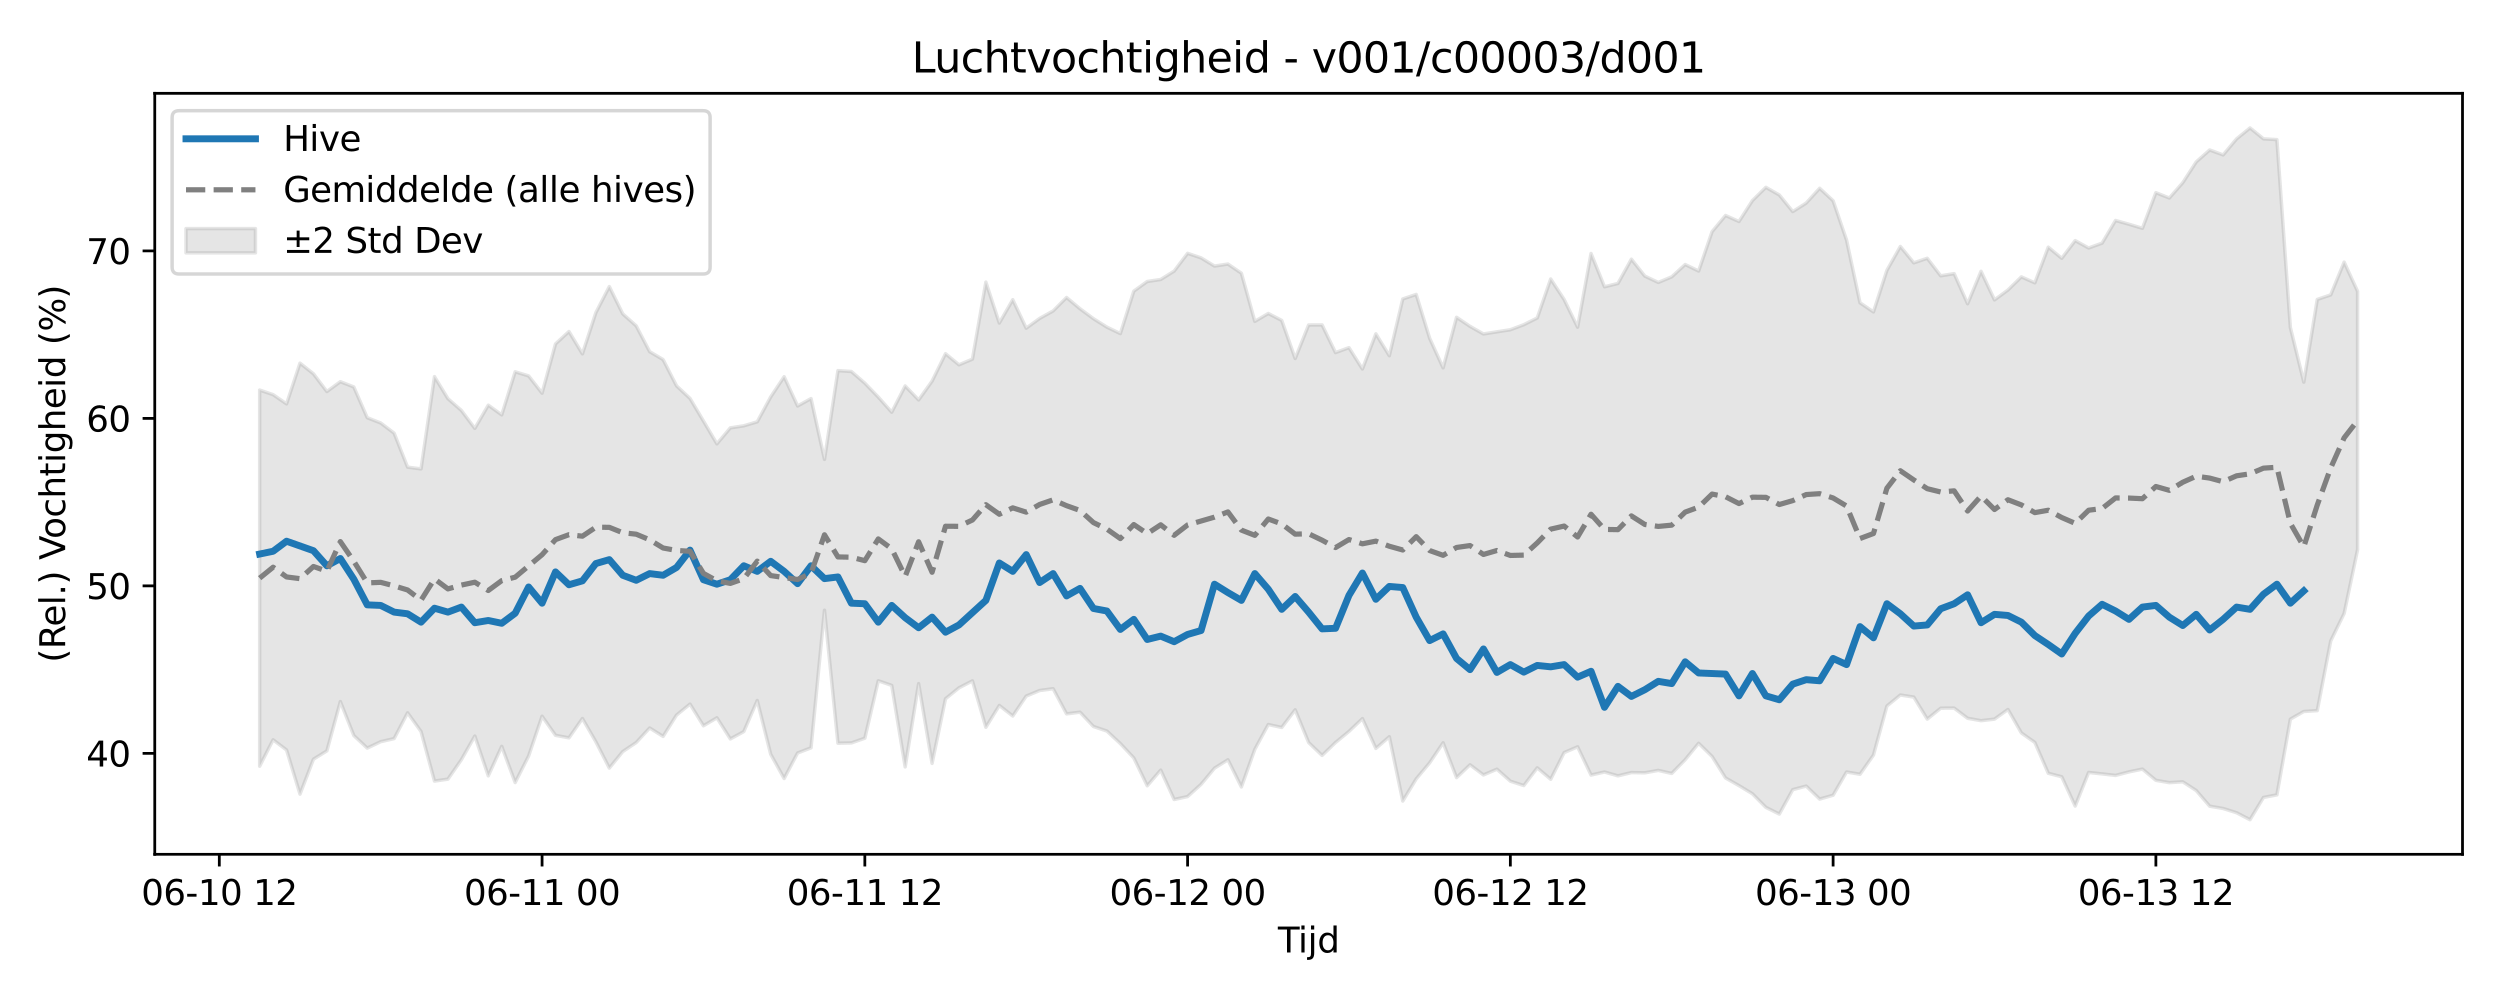 <?xml version="1.0" encoding="utf-8" standalone="no"?>
<!DOCTYPE svg PUBLIC "-//W3C//DTD SVG 1.1//EN"
  "http://www.w3.org/Graphics/SVG/1.1/DTD/svg11.dtd">
<svg xmlns:xlink="http://www.w3.org/1999/xlink" width="720pt" height="288pt" viewBox="0 0 720 288" xmlns="http://www.w3.org/2000/svg" version="1.1">
 <defs>
  <style type="text/css">*{stroke-linejoin: round; stroke-linecap: butt}</style>
 </defs>
 <g id="figure_1">
  <g id="patch_1">
   <path d="M 0 288 
L 720 288 
L 720 0 
L 0 0 
z
" style="fill: #ffffff"/>
  </g>
  <g id="axes_1">
   <g id="patch_2">
    <path d="M 44.57 246.04 
L 709.2 246.04 
L 709.2 26.88 
L 44.57 26.88 
z
" style="fill: #ffffff"/>
   </g>
   <g id="FillBetweenPolyCollection_1">
    <defs>
     <path id="m1f7eef6489" d="M 74.78 -175.665 
L 74.78 -67.327 
L 78.654 -74.939 
L 82.527 -72.003 
L 86.4 -59.281 
L 90.273 -69.346 
L 94.146 -71.755 
L 98.019 -85.955 
L 101.892 -76.169 
L 105.766 -72.546 
L 109.639 -74.391 
L 113.512 -75.284 
L 117.385 -82.712 
L 121.258 -77.322 
L 125.131 -63.046 
L 129.004 -63.604 
L 132.877 -69.205 
L 136.751 -76.022 
L 140.624 -64.557 
L 144.497 -73.054 
L 148.37 -62.619 
L 152.243 -70.276 
L 156.116 -81.729 
L 159.989 -76.221 
L 163.863 -75.5 
L 167.736 -81.067 
L 171.609 -74.369 
L 175.482 -66.793 
L 179.355 -71.546 
L 183.228 -74.145 
L 187.101 -78.342 
L 190.975 -75.908 
L 194.848 -82.065 
L 198.721 -85.216 
L 202.594 -78.974 
L 206.467 -81.274 
L 210.34 -75.184 
L 214.213 -77.302 
L 218.086 -86.255 
L 221.96 -70.778 
L 225.833 -63.784 
L 229.706 -71.133 
L 233.579 -72.629 
L 237.452 -112.261 
L 241.325 -73.951 
L 245.198 -74.036 
L 249.072 -75.401 
L 252.945 -91.934 
L 256.818 -90.604 
L 260.691 -67.129 
L 264.564 -91.121 
L 268.437 -68.146 
L 272.31 -86.753 
L 276.183 -89.898 
L 280.057 -91.911 
L 283.93 -78.539 
L 287.803 -84.827 
L 291.676 -81.786 
L 295.549 -87.526 
L 299.422 -89.133 
L 303.295 -89.655 
L 307.169 -82.404 
L 311.042 -82.886 
L 314.915 -78.762 
L 318.788 -77.453 
L 322.661 -73.85 
L 326.534 -69.713 
L 330.407 -61.69 
L 334.281 -66.214 
L 338.154 -57.739 
L 342.027 -58.589 
L 345.9 -62.102 
L 349.773 -66.761 
L 353.646 -69.187 
L 357.519 -61.351 
L 361.392 -72.194 
L 365.266 -79.336 
L 369.139 -78.488 
L 373.012 -83.582 
L 376.885 -74.15 
L 380.758 -70.435 
L 384.631 -74.151 
L 388.504 -77.348 
L 392.378 -81.042 
L 396.251 -72.445 
L 400.124 -75.819 
L 403.997 -57.297 
L 407.87 -63.673 
L 411.743 -68.316 
L 415.616 -74.072 
L 419.489 -64.038 
L 423.363 -67.739 
L 427.236 -64.815 
L 431.109 -66.473 
L 434.982 -63.025 
L 438.855 -61.757 
L 442.728 -66.861 
L 446.601 -63.569 
L 450.475 -71.249 
L 454.348 -72.919 
L 458.221 -64.784 
L 462.094 -65.658 
L 465.967 -64.555 
L 469.84 -65.492 
L 473.713 -65.423 
L 477.587 -66.125 
L 481.46 -65.244 
L 485.333 -69.206 
L 489.206 -73.937 
L 493.079 -70.135 
L 496.952 -63.953 
L 500.825 -61.74 
L 504.698 -59.389 
L 508.572 -55.473 
L 512.445 -53.546 
L 516.318 -60.582 
L 520.191 -61.609 
L 524.064 -57.863 
L 527.937 -58.977 
L 531.81 -65.666 
L 535.684 -65.012 
L 539.557 -70.537 
L 543.43 -84.665 
L 547.303 -87.835 
L 551.176 -87.239 
L 555.049 -80.895 
L 558.922 -84.039 
L 562.795 -84.072 
L 566.669 -81.134 
L 570.542 -80.439 
L 574.415 -80.894 
L 578.288 -83.669 
L 582.161 -76.906 
L 586.034 -74.181 
L 589.907 -65.29 
L 593.781 -64.294 
L 597.654 -55.848 
L 601.527 -65.532 
L 605.4 -65.118 
L 609.273 -64.679 
L 613.146 -65.695 
L 617.019 -66.495 
L 620.893 -63.265 
L 624.766 -62.597 
L 628.639 -62.845 
L 632.512 -60.329 
L 636.385 -55.815 
L 640.258 -55.151 
L 644.131 -53.93 
L 648.004 -51.922 
L 651.878 -58.329 
L 655.751 -59.079 
L 659.624 -80.884 
L 663.497 -83.094 
L 667.37 -83.339 
L 671.243 -103.395 
L 675.116 -111.323 
L 678.99 -129.723 
L 678.99 -204.079 
L 678.99 -204.079 
L 675.116 -212.51 
L 671.243 -203.073 
L 667.37 -201.761 
L 663.497 -177.952 
L 659.624 -193.695 
L 655.751 -247.791 
L 651.878 -248.013 
L 648.004 -251.158 
L 644.131 -248.002 
L 640.258 -243.381 
L 636.385 -244.808 
L 632.512 -241.373 
L 628.639 -235.388 
L 624.766 -230.974 
L 620.893 -232.511 
L 617.019 -222.252 
L 613.146 -223.419 
L 609.273 -224.505 
L 605.4 -217.978 
L 601.527 -216.577 
L 597.654 -218.704 
L 593.781 -213.612 
L 589.907 -216.819 
L 586.034 -206.549 
L 582.161 -208.258 
L 578.288 -204.481 
L 574.415 -201.629 
L 570.542 -209.87 
L 566.669 -200.519 
L 562.795 -209.2 
L 558.922 -208.567 
L 555.049 -213.617 
L 551.176 -212.303 
L 547.303 -217.014 
L 543.43 -210.146 
L 539.557 -198.162 
L 535.684 -200.793 
L 531.81 -218.855 
L 527.937 -230.183 
L 524.064 -233.778 
L 520.191 -229.527 
L 516.318 -227.063 
L 512.445 -231.847 
L 508.572 -234.055 
L 504.698 -230.231 
L 500.825 -224.205 
L 496.952 -225.943 
L 493.079 -221.277 
L 489.206 -209.94 
L 485.333 -211.823 
L 481.46 -208.274 
L 477.587 -206.658 
L 473.713 -208.486 
L 469.84 -213.355 
L 465.967 -206.368 
L 462.094 -205.402 
L 458.221 -215.005 
L 454.348 -193.777 
L 450.475 -201.741 
L 446.601 -207.652 
L 442.728 -196.436 
L 438.855 -194.492 
L 434.982 -193.036 
L 431.109 -192.437 
L 427.236 -191.821 
L 423.363 -194.018 
L 419.489 -196.618 
L 415.616 -182.059 
L 411.743 -190.571 
L 407.87 -203.207 
L 403.997 -201.9 
L 400.124 -185.548 
L 396.251 -191.863 
L 392.378 -181.727 
L 388.504 -187.878 
L 384.631 -186.458 
L 380.758 -194.424 
L 376.885 -194.407 
L 373.012 -184.745 
L 369.139 -195.719 
L 365.266 -197.72 
L 361.392 -195.444 
L 357.519 -209.315 
L 353.646 -211.957 
L 349.773 -211.375 
L 345.9 -213.736 
L 342.027 -215.044 
L 338.154 -209.922 
L 334.281 -207.511 
L 330.407 -206.935 
L 326.534 -204.15 
L 322.661 -191.928 
L 318.788 -193.791 
L 314.915 -196.227 
L 311.042 -199.085 
L 307.169 -202.323 
L 303.295 -198.449 
L 299.422 -196.299 
L 295.549 -193.484 
L 291.676 -201.689 
L 287.803 -194.962 
L 283.93 -206.759 
L 280.057 -184.57 
L 276.183 -182.939 
L 272.31 -186.138 
L 268.437 -178.236 
L 264.564 -172.819 
L 260.691 -176.847 
L 256.818 -169.284 
L 252.945 -173.646 
L 249.072 -177.651 
L 245.198 -181.015 
L 241.325 -181.261 
L 237.452 -155.698 
L 233.579 -173.211 
L 229.706 -171.078 
L 225.833 -179.506 
L 221.96 -173.684 
L 218.086 -166.522 
L 214.213 -165.368 
L 210.34 -164.776 
L 206.467 -160.178 
L 202.594 -166.751 
L 198.721 -173.257 
L 194.848 -176.868 
L 190.975 -184.441 
L 187.101 -186.723 
L 183.228 -194.159 
L 179.355 -197.608 
L 175.482 -205.462 
L 171.609 -197.955 
L 167.736 -186.089 
L 163.863 -192.528 
L 159.989 -188.959 
L 156.116 -174.769 
L 152.243 -179.744 
L 148.37 -180.924 
L 144.497 -168.513 
L 140.624 -171.314 
L 136.751 -164.626 
L 132.877 -169.79 
L 129.004 -173.186 
L 125.131 -179.532 
L 121.258 -152.96 
L 117.385 -153.465 
L 113.512 -163.252 
L 109.639 -166.182 
L 105.766 -167.705 
L 101.892 -176.562 
L 98.019 -178.077 
L 94.146 -175.234 
L 90.273 -180.353 
L 86.4 -183.408 
L 82.527 -171.678 
L 78.654 -174.347 
L 74.78 -175.665 
z
" style="stroke: #808080; stroke-opacity: 0.2"/>
    </defs>
    <g clip-path="url(#p2cdcb74559)">
     <use xlink:href="#m1f7eef6489" x="0" y="288" style="fill: #808080; fill-opacity: 0.2; stroke: #808080; stroke-opacity: 0.2"/>
    </g>
   </g>
   <g id="matplotlib.axis_1">
    <g id="xtick_1">
     <g id="line2d_1">
      <defs>
       <path id="m381262a1d4" d="M 0 0 
L 0 3.5 
" style="stroke: #000000; stroke-width: 0.8"/>
      </defs>
      <g>
       <use xlink:href="#m381262a1d4" x="63.161" y="246.04" style="stroke: #000000; stroke-width: 0.8"/>
      </g>
     </g>
     <g id="text_1">
      <!-- 06-10 12 -->
      <g transform="translate(40.681 260.638) scale(0.1 -0.1)">
       <defs>
        <path id="DejaVuSans-30" d="M 2034 4250 
Q 1547 4250 1301 3770 
Q 1056 3291 1056 2328 
Q 1056 1369 1301 889 
Q 1547 409 2034 409 
Q 2525 409 2770 889 
Q 3016 1369 3016 2328 
Q 3016 3291 2770 3770 
Q 2525 4250 2034 4250 
z
M 2034 4750 
Q 2819 4750 3233 4129 
Q 3647 3509 3647 2328 
Q 3647 1150 3233 529 
Q 2819 -91 2034 -91 
Q 1250 -91 836 529 
Q 422 1150 422 2328 
Q 422 3509 836 4129 
Q 1250 4750 2034 4750 
z
" transform="scale(0.016)"/>
        <path id="DejaVuSans-36" d="M 2113 2584 
Q 1688 2584 1439 2293 
Q 1191 2003 1191 1497 
Q 1191 994 1439 701 
Q 1688 409 2113 409 
Q 2538 409 2786 701 
Q 3034 994 3034 1497 
Q 3034 2003 2786 2293 
Q 2538 2584 2113 2584 
z
M 3366 4563 
L 3366 3988 
Q 3128 4100 2886 4159 
Q 2644 4219 2406 4219 
Q 1781 4219 1451 3797 
Q 1122 3375 1075 2522 
Q 1259 2794 1537 2939 
Q 1816 3084 2150 3084 
Q 2853 3084 3261 2657 
Q 3669 2231 3669 1497 
Q 3669 778 3244 343 
Q 2819 -91 2113 -91 
Q 1303 -91 875 529 
Q 447 1150 447 2328 
Q 447 3434 972 4092 
Q 1497 4750 2381 4750 
Q 2619 4750 2861 4703 
Q 3103 4656 3366 4563 
z
" transform="scale(0.016)"/>
        <path id="DejaVuSans-2d" d="M 313 2009 
L 1997 2009 
L 1997 1497 
L 313 1497 
L 313 2009 
z
" transform="scale(0.016)"/>
        <path id="DejaVuSans-31" d="M 794 531 
L 1825 531 
L 1825 4091 
L 703 3866 
L 703 4441 
L 1819 4666 
L 2450 4666 
L 2450 531 
L 3481 531 
L 3481 0 
L 794 0 
L 794 531 
z
" transform="scale(0.016)"/>
        <path id="DejaVuSans-20" transform="scale(0.016)"/>
        <path id="DejaVuSans-32" d="M 1228 531 
L 3431 531 
L 3431 0 
L 469 0 
L 469 531 
Q 828 903 1448 1529 
Q 2069 2156 2228 2338 
Q 2531 2678 2651 2914 
Q 2772 3150 2772 3378 
Q 2772 3750 2511 3984 
Q 2250 4219 1831 4219 
Q 1534 4219 1204 4116 
Q 875 4013 500 3803 
L 500 4441 
Q 881 4594 1212 4672 
Q 1544 4750 1819 4750 
Q 2544 4750 2975 4387 
Q 3406 4025 3406 3419 
Q 3406 3131 3298 2873 
Q 3191 2616 2906 2266 
Q 2828 2175 2409 1742 
Q 1991 1309 1228 531 
z
" transform="scale(0.016)"/>
       </defs>
       <use xlink:href="#DejaVuSans-30"/>
       <use xlink:href="#DejaVuSans-36" transform="translate(63.623 0)"/>
       <use xlink:href="#DejaVuSans-2d" transform="translate(127.246 0)"/>
       <use xlink:href="#DejaVuSans-31" transform="translate(163.33 0)"/>
       <use xlink:href="#DejaVuSans-30" transform="translate(226.953 0)"/>
       <use xlink:href="#DejaVuSans-20" transform="translate(290.576 0)"/>
       <use xlink:href="#DejaVuSans-31" transform="translate(322.363 0)"/>
       <use xlink:href="#DejaVuSans-32" transform="translate(385.986 0)"/>
      </g>
     </g>
    </g>
    <g id="xtick_2">
     <g id="line2d_2">
      <g>
       <use xlink:href="#m381262a1d4" x="156.116" y="246.04" style="stroke: #000000; stroke-width: 0.8"/>
      </g>
     </g>
     <g id="text_2">
      <!-- 06-11 00 -->
      <g transform="translate(133.636 260.638) scale(0.1 -0.1)">
       <use xlink:href="#DejaVuSans-30"/>
       <use xlink:href="#DejaVuSans-36" transform="translate(63.623 0)"/>
       <use xlink:href="#DejaVuSans-2d" transform="translate(127.246 0)"/>
       <use xlink:href="#DejaVuSans-31" transform="translate(163.33 0)"/>
       <use xlink:href="#DejaVuSans-31" transform="translate(226.953 0)"/>
       <use xlink:href="#DejaVuSans-20" transform="translate(290.576 0)"/>
       <use xlink:href="#DejaVuSans-30" transform="translate(322.363 0)"/>
       <use xlink:href="#DejaVuSans-30" transform="translate(385.986 0)"/>
      </g>
     </g>
    </g>
    <g id="xtick_3">
     <g id="line2d_3">
      <g>
       <use xlink:href="#m381262a1d4" x="249.072" y="246.04" style="stroke: #000000; stroke-width: 0.8"/>
      </g>
     </g>
     <g id="text_3">
      <!-- 06-11 12 -->
      <g transform="translate(226.591 260.638) scale(0.1 -0.1)">
       <use xlink:href="#DejaVuSans-30"/>
       <use xlink:href="#DejaVuSans-36" transform="translate(63.623 0)"/>
       <use xlink:href="#DejaVuSans-2d" transform="translate(127.246 0)"/>
       <use xlink:href="#DejaVuSans-31" transform="translate(163.33 0)"/>
       <use xlink:href="#DejaVuSans-31" transform="translate(226.953 0)"/>
       <use xlink:href="#DejaVuSans-20" transform="translate(290.576 0)"/>
       <use xlink:href="#DejaVuSans-31" transform="translate(322.363 0)"/>
       <use xlink:href="#DejaVuSans-32" transform="translate(385.986 0)"/>
      </g>
     </g>
    </g>
    <g id="xtick_4">
     <g id="line2d_4">
      <g>
       <use xlink:href="#m381262a1d4" x="342.027" y="246.04" style="stroke: #000000; stroke-width: 0.8"/>
      </g>
     </g>
     <g id="text_4">
      <!-- 06-12 00 -->
      <g transform="translate(319.546 260.638) scale(0.1 -0.1)">
       <use xlink:href="#DejaVuSans-30"/>
       <use xlink:href="#DejaVuSans-36" transform="translate(63.623 0)"/>
       <use xlink:href="#DejaVuSans-2d" transform="translate(127.246 0)"/>
       <use xlink:href="#DejaVuSans-31" transform="translate(163.33 0)"/>
       <use xlink:href="#DejaVuSans-32" transform="translate(226.953 0)"/>
       <use xlink:href="#DejaVuSans-20" transform="translate(290.576 0)"/>
       <use xlink:href="#DejaVuSans-30" transform="translate(322.363 0)"/>
       <use xlink:href="#DejaVuSans-30" transform="translate(385.986 0)"/>
      </g>
     </g>
    </g>
    <g id="xtick_5">
     <g id="line2d_5">
      <g>
       <use xlink:href="#m381262a1d4" x="434.982" y="246.04" style="stroke: #000000; stroke-width: 0.8"/>
      </g>
     </g>
     <g id="text_5">
      <!-- 06-12 12 -->
      <g transform="translate(412.502 260.638) scale(0.1 -0.1)">
       <use xlink:href="#DejaVuSans-30"/>
       <use xlink:href="#DejaVuSans-36" transform="translate(63.623 0)"/>
       <use xlink:href="#DejaVuSans-2d" transform="translate(127.246 0)"/>
       <use xlink:href="#DejaVuSans-31" transform="translate(163.33 0)"/>
       <use xlink:href="#DejaVuSans-32" transform="translate(226.953 0)"/>
       <use xlink:href="#DejaVuSans-20" transform="translate(290.576 0)"/>
       <use xlink:href="#DejaVuSans-31" transform="translate(322.363 0)"/>
       <use xlink:href="#DejaVuSans-32" transform="translate(385.986 0)"/>
      </g>
     </g>
    </g>
    <g id="xtick_6">
     <g id="line2d_6">
      <g>
       <use xlink:href="#m381262a1d4" x="527.937" y="246.04" style="stroke: #000000; stroke-width: 0.8"/>
      </g>
     </g>
     <g id="text_6">
      <!-- 06-13 00 -->
      <g transform="translate(505.457 260.638) scale(0.1 -0.1)">
       <defs>
        <path id="DejaVuSans-33" d="M 2597 2516 
Q 3050 2419 3304 2112 
Q 3559 1806 3559 1356 
Q 3559 666 3084 287 
Q 2609 -91 1734 -91 
Q 1441 -91 1130 -33 
Q 819 25 488 141 
L 488 750 
Q 750 597 1062 519 
Q 1375 441 1716 441 
Q 2309 441 2620 675 
Q 2931 909 2931 1356 
Q 2931 1769 2642 2001 
Q 2353 2234 1838 2234 
L 1294 2234 
L 1294 2753 
L 1863 2753 
Q 2328 2753 2575 2939 
Q 2822 3125 2822 3475 
Q 2822 3834 2567 4026 
Q 2313 4219 1838 4219 
Q 1578 4219 1281 4162 
Q 984 4106 628 3988 
L 628 4550 
Q 988 4650 1302 4700 
Q 1616 4750 1894 4750 
Q 2613 4750 3031 4423 
Q 3450 4097 3450 3541 
Q 3450 3153 3228 2886 
Q 3006 2619 2597 2516 
z
" transform="scale(0.016)"/>
       </defs>
       <use xlink:href="#DejaVuSans-30"/>
       <use xlink:href="#DejaVuSans-36" transform="translate(63.623 0)"/>
       <use xlink:href="#DejaVuSans-2d" transform="translate(127.246 0)"/>
       <use xlink:href="#DejaVuSans-31" transform="translate(163.33 0)"/>
       <use xlink:href="#DejaVuSans-33" transform="translate(226.953 0)"/>
       <use xlink:href="#DejaVuSans-20" transform="translate(290.576 0)"/>
       <use xlink:href="#DejaVuSans-30" transform="translate(322.363 0)"/>
       <use xlink:href="#DejaVuSans-30" transform="translate(385.986 0)"/>
      </g>
     </g>
    </g>
    <g id="xtick_7">
     <g id="line2d_7">
      <g>
       <use xlink:href="#m381262a1d4" x="620.893" y="246.04" style="stroke: #000000; stroke-width: 0.8"/>
      </g>
     </g>
     <g id="text_7">
      <!-- 06-13 12 -->
      <g transform="translate(598.412 260.638) scale(0.1 -0.1)">
       <use xlink:href="#DejaVuSans-30"/>
       <use xlink:href="#DejaVuSans-36" transform="translate(63.623 0)"/>
       <use xlink:href="#DejaVuSans-2d" transform="translate(127.246 0)"/>
       <use xlink:href="#DejaVuSans-31" transform="translate(163.33 0)"/>
       <use xlink:href="#DejaVuSans-33" transform="translate(226.953 0)"/>
       <use xlink:href="#DejaVuSans-20" transform="translate(290.576 0)"/>
       <use xlink:href="#DejaVuSans-31" transform="translate(322.363 0)"/>
       <use xlink:href="#DejaVuSans-32" transform="translate(385.986 0)"/>
      </g>
     </g>
    </g>
    <g id="text_8">
     <!-- Tijd -->
     <g transform="translate(368.035 274.317) scale(0.1 -0.1)">
      <defs>
       <path id="DejaVuSans-54" d="M -19 4666 
L 3928 4666 
L 3928 4134 
L 2272 4134 
L 2272 0 
L 1638 0 
L 1638 4134 
L -19 4134 
L -19 4666 
z
" transform="scale(0.016)"/>
       <path id="DejaVuSans-69" d="M 603 3500 
L 1178 3500 
L 1178 0 
L 603 0 
L 603 3500 
z
M 603 4863 
L 1178 4863 
L 1178 4134 
L 603 4134 
L 603 4863 
z
" transform="scale(0.016)"/>
       <path id="DejaVuSans-6a" d="M 603 3500 
L 1178 3500 
L 1178 -63 
Q 1178 -731 923 -1031 
Q 669 -1331 103 -1331 
L -116 -1331 
L -116 -844 
L 38 -844 
Q 366 -844 484 -692 
Q 603 -541 603 -63 
L 603 3500 
z
M 603 4863 
L 1178 4863 
L 1178 4134 
L 603 4134 
L 603 4863 
z
" transform="scale(0.016)"/>
       <path id="DejaVuSans-64" d="M 2906 2969 
L 2906 4863 
L 3481 4863 
L 3481 0 
L 2906 0 
L 2906 525 
Q 2725 213 2448 61 
Q 2172 -91 1784 -91 
Q 1150 -91 751 415 
Q 353 922 353 1747 
Q 353 2572 751 3078 
Q 1150 3584 1784 3584 
Q 2172 3584 2448 3432 
Q 2725 3281 2906 2969 
z
M 947 1747 
Q 947 1113 1208 752 
Q 1469 391 1925 391 
Q 2381 391 2643 752 
Q 2906 1113 2906 1747 
Q 2906 2381 2643 2742 
Q 2381 3103 1925 3103 
Q 1469 3103 1208 2742 
Q 947 2381 947 1747 
z
" transform="scale(0.016)"/>
      </defs>
      <use xlink:href="#DejaVuSans-54"/>
      <use xlink:href="#DejaVuSans-69" transform="translate(57.959 0)"/>
      <use xlink:href="#DejaVuSans-6a" transform="translate(85.742 0)"/>
      <use xlink:href="#DejaVuSans-64" transform="translate(113.525 0)"/>
     </g>
    </g>
   </g>
   <g id="matplotlib.axis_2">
    <g id="ytick_1">
     <g id="line2d_8">
      <defs>
       <path id="m1a6b746516" d="M 0 0 
L -3.5 0 
" style="stroke: #000000; stroke-width: 0.8"/>
      </defs>
      <g>
       <use xlink:href="#m1a6b746516" x="44.57" y="216.968" style="stroke: #000000; stroke-width: 0.8"/>
      </g>
     </g>
     <g id="text_9">
      <!-- 40 -->
      <g transform="translate(24.845 220.767) scale(0.1 -0.1)">
       <defs>
        <path id="DejaVuSans-34" d="M 2419 4116 
L 825 1625 
L 2419 1625 
L 2419 4116 
z
M 2253 4666 
L 3047 4666 
L 3047 1625 
L 3713 1625 
L 3713 1100 
L 3047 1100 
L 3047 0 
L 2419 0 
L 2419 1100 
L 313 1100 
L 313 1709 
L 2253 4666 
z
" transform="scale(0.016)"/>
       </defs>
       <use xlink:href="#DejaVuSans-34"/>
       <use xlink:href="#DejaVuSans-30" transform="translate(63.623 0)"/>
      </g>
     </g>
    </g>
    <g id="ytick_2">
     <g id="line2d_9">
      <g>
       <use xlink:href="#m1a6b746516" x="44.57" y="168.732" style="stroke: #000000; stroke-width: 0.8"/>
      </g>
     </g>
     <g id="text_10">
      <!-- 50 -->
      <g transform="translate(24.845 172.531) scale(0.1 -0.1)">
       <defs>
        <path id="DejaVuSans-35" d="M 691 4666 
L 3169 4666 
L 3169 4134 
L 1269 4134 
L 1269 2991 
Q 1406 3038 1543 3061 
Q 1681 3084 1819 3084 
Q 2600 3084 3056 2656 
Q 3513 2228 3513 1497 
Q 3513 744 3044 326 
Q 2575 -91 1722 -91 
Q 1428 -91 1123 -41 
Q 819 9 494 109 
L 494 744 
Q 775 591 1075 516 
Q 1375 441 1709 441 
Q 2250 441 2565 725 
Q 2881 1009 2881 1497 
Q 2881 1984 2565 2268 
Q 2250 2553 1709 2553 
Q 1456 2553 1204 2497 
Q 953 2441 691 2322 
L 691 4666 
z
" transform="scale(0.016)"/>
       </defs>
       <use xlink:href="#DejaVuSans-35"/>
       <use xlink:href="#DejaVuSans-30" transform="translate(63.623 0)"/>
      </g>
     </g>
    </g>
    <g id="ytick_3">
     <g id="line2d_10">
      <g>
       <use xlink:href="#m1a6b746516" x="44.57" y="120.496" style="stroke: #000000; stroke-width: 0.8"/>
      </g>
     </g>
     <g id="text_11">
      <!-- 60 -->
      <g transform="translate(24.845 124.295) scale(0.1 -0.1)">
       <use xlink:href="#DejaVuSans-36"/>
       <use xlink:href="#DejaVuSans-30" transform="translate(63.623 0)"/>
      </g>
     </g>
    </g>
    <g id="ytick_4">
     <g id="line2d_11">
      <g>
       <use xlink:href="#m1a6b746516" x="44.57" y="72.26" style="stroke: #000000; stroke-width: 0.8"/>
      </g>
     </g>
     <g id="text_12">
      <!-- 70 -->
      <g transform="translate(24.845 76.059) scale(0.1 -0.1)">
       <defs>
        <path id="DejaVuSans-37" d="M 525 4666 
L 3525 4666 
L 3525 4397 
L 1831 0 
L 1172 0 
L 2766 4134 
L 525 4134 
L 525 4666 
z
" transform="scale(0.016)"/>
       </defs>
       <use xlink:href="#DejaVuSans-37"/>
       <use xlink:href="#DejaVuSans-30" transform="translate(63.623 0)"/>
      </g>
     </g>
    </g>
    <g id="text_13">
     <!-- (Rel.) Vochtigheid (%) -->
     <g transform="translate(18.765 190.838) rotate(-90) scale(0.1 -0.1)">
      <defs>
       <path id="DejaVuSans-28" d="M 1984 4856 
Q 1566 4138 1362 3434 
Q 1159 2731 1159 2009 
Q 1159 1288 1364 580 
Q 1569 -128 1984 -844 
L 1484 -844 
Q 1016 -109 783 600 
Q 550 1309 550 2009 
Q 550 2706 781 3412 
Q 1013 4119 1484 4856 
L 1984 4856 
z
" transform="scale(0.016)"/>
       <path id="DejaVuSans-52" d="M 2841 2188 
Q 3044 2119 3236 1894 
Q 3428 1669 3622 1275 
L 4263 0 
L 3584 0 
L 2988 1197 
Q 2756 1666 2539 1819 
Q 2322 1972 1947 1972 
L 1259 1972 
L 1259 0 
L 628 0 
L 628 4666 
L 2053 4666 
Q 2853 4666 3247 4331 
Q 3641 3997 3641 3322 
Q 3641 2881 3436 2590 
Q 3231 2300 2841 2188 
z
M 1259 4147 
L 1259 2491 
L 2053 2491 
Q 2509 2491 2742 2702 
Q 2975 2913 2975 3322 
Q 2975 3731 2742 3939 
Q 2509 4147 2053 4147 
L 1259 4147 
z
" transform="scale(0.016)"/>
       <path id="DejaVuSans-65" d="M 3597 1894 
L 3597 1613 
L 953 1613 
Q 991 1019 1311 708 
Q 1631 397 2203 397 
Q 2534 397 2845 478 
Q 3156 559 3463 722 
L 3463 178 
Q 3153 47 2828 -22 
Q 2503 -91 2169 -91 
Q 1331 -91 842 396 
Q 353 884 353 1716 
Q 353 2575 817 3079 
Q 1281 3584 2069 3584 
Q 2775 3584 3186 3129 
Q 3597 2675 3597 1894 
z
M 3022 2063 
Q 3016 2534 2758 2815 
Q 2500 3097 2075 3097 
Q 1594 3097 1305 2825 
Q 1016 2553 972 2059 
L 3022 2063 
z
" transform="scale(0.016)"/>
       <path id="DejaVuSans-6c" d="M 603 4863 
L 1178 4863 
L 1178 0 
L 603 0 
L 603 4863 
z
" transform="scale(0.016)"/>
       <path id="DejaVuSans-2e" d="M 684 794 
L 1344 794 
L 1344 0 
L 684 0 
L 684 794 
z
" transform="scale(0.016)"/>
       <path id="DejaVuSans-29" d="M 513 4856 
L 1013 4856 
Q 1481 4119 1714 3412 
Q 1947 2706 1947 2009 
Q 1947 1309 1714 600 
Q 1481 -109 1013 -844 
L 513 -844 
Q 928 -128 1133 580 
Q 1338 1288 1338 2009 
Q 1338 2731 1133 3434 
Q 928 4138 513 4856 
z
" transform="scale(0.016)"/>
       <path id="DejaVuSans-56" d="M 1831 0 
L 50 4666 
L 709 4666 
L 2188 738 
L 3669 4666 
L 4325 4666 
L 2547 0 
L 1831 0 
z
" transform="scale(0.016)"/>
       <path id="DejaVuSans-6f" d="M 1959 3097 
Q 1497 3097 1228 2736 
Q 959 2375 959 1747 
Q 959 1119 1226 758 
Q 1494 397 1959 397 
Q 2419 397 2687 759 
Q 2956 1122 2956 1747 
Q 2956 2369 2687 2733 
Q 2419 3097 1959 3097 
z
M 1959 3584 
Q 2709 3584 3137 3096 
Q 3566 2609 3566 1747 
Q 3566 888 3137 398 
Q 2709 -91 1959 -91 
Q 1206 -91 779 398 
Q 353 888 353 1747 
Q 353 2609 779 3096 
Q 1206 3584 1959 3584 
z
" transform="scale(0.016)"/>
       <path id="DejaVuSans-63" d="M 3122 3366 
L 3122 2828 
Q 2878 2963 2633 3030 
Q 2388 3097 2138 3097 
Q 1578 3097 1268 2742 
Q 959 2388 959 1747 
Q 959 1106 1268 751 
Q 1578 397 2138 397 
Q 2388 397 2633 464 
Q 2878 531 3122 666 
L 3122 134 
Q 2881 22 2623 -34 
Q 2366 -91 2075 -91 
Q 1284 -91 818 406 
Q 353 903 353 1747 
Q 353 2603 823 3093 
Q 1294 3584 2113 3584 
Q 2378 3584 2631 3529 
Q 2884 3475 3122 3366 
z
" transform="scale(0.016)"/>
       <path id="DejaVuSans-68" d="M 3513 2113 
L 3513 0 
L 2938 0 
L 2938 2094 
Q 2938 2591 2744 2837 
Q 2550 3084 2163 3084 
Q 1697 3084 1428 2787 
Q 1159 2491 1159 1978 
L 1159 0 
L 581 0 
L 581 4863 
L 1159 4863 
L 1159 2956 
Q 1366 3272 1645 3428 
Q 1925 3584 2291 3584 
Q 2894 3584 3203 3211 
Q 3513 2838 3513 2113 
z
" transform="scale(0.016)"/>
       <path id="DejaVuSans-74" d="M 1172 4494 
L 1172 3500 
L 2356 3500 
L 2356 3053 
L 1172 3053 
L 1172 1153 
Q 1172 725 1289 603 
Q 1406 481 1766 481 
L 2356 481 
L 2356 0 
L 1766 0 
Q 1100 0 847 248 
Q 594 497 594 1153 
L 594 3053 
L 172 3053 
L 172 3500 
L 594 3500 
L 594 4494 
L 1172 4494 
z
" transform="scale(0.016)"/>
       <path id="DejaVuSans-67" d="M 2906 1791 
Q 2906 2416 2648 2759 
Q 2391 3103 1925 3103 
Q 1463 3103 1205 2759 
Q 947 2416 947 1791 
Q 947 1169 1205 825 
Q 1463 481 1925 481 
Q 2391 481 2648 825 
Q 2906 1169 2906 1791 
z
M 3481 434 
Q 3481 -459 3084 -895 
Q 2688 -1331 1869 -1331 
Q 1566 -1331 1297 -1286 
Q 1028 -1241 775 -1147 
L 775 -588 
Q 1028 -725 1275 -790 
Q 1522 -856 1778 -856 
Q 2344 -856 2625 -561 
Q 2906 -266 2906 331 
L 2906 616 
Q 2728 306 2450 153 
Q 2172 0 1784 0 
Q 1141 0 747 490 
Q 353 981 353 1791 
Q 353 2603 747 3093 
Q 1141 3584 1784 3584 
Q 2172 3584 2450 3431 
Q 2728 3278 2906 2969 
L 2906 3500 
L 3481 3500 
L 3481 434 
z
" transform="scale(0.016)"/>
       <path id="DejaVuSans-25" d="M 4653 2053 
Q 4381 2053 4226 1822 
Q 4072 1591 4072 1178 
Q 4072 772 4226 539 
Q 4381 306 4653 306 
Q 4919 306 5073 539 
Q 5228 772 5228 1178 
Q 5228 1588 5073 1820 
Q 4919 2053 4653 2053 
z
M 4653 2450 
Q 5147 2450 5437 2106 
Q 5728 1763 5728 1178 
Q 5728 594 5436 251 
Q 5144 -91 4653 -91 
Q 4153 -91 3862 251 
Q 3572 594 3572 1178 
Q 3572 1766 3864 2108 
Q 4156 2450 4653 2450 
z
M 1428 4353 
Q 1159 4353 1004 4120 
Q 850 3888 850 3481 
Q 850 3069 1003 2837 
Q 1156 2606 1428 2606 
Q 1700 2606 1854 2837 
Q 2009 3069 2009 3481 
Q 2009 3884 1853 4118 
Q 1697 4353 1428 4353 
z
M 4250 4750 
L 4750 4750 
L 1831 -91 
L 1331 -91 
L 4250 4750 
z
M 1428 4750 
Q 1922 4750 2215 4408 
Q 2509 4066 2509 3481 
Q 2509 2891 2217 2550 
Q 1925 2209 1428 2209 
Q 931 2209 642 2551 
Q 353 2894 353 3481 
Q 353 4063 643 4406 
Q 934 4750 1428 4750 
z
" transform="scale(0.016)"/>
      </defs>
      <use xlink:href="#DejaVuSans-28"/>
      <use xlink:href="#DejaVuSans-52" transform="translate(39.014 0)"/>
      <use xlink:href="#DejaVuSans-65" transform="translate(103.996 0)"/>
      <use xlink:href="#DejaVuSans-6c" transform="translate(165.52 0)"/>
      <use xlink:href="#DejaVuSans-2e" transform="translate(193.303 0)"/>
      <use xlink:href="#DejaVuSans-29" transform="translate(225.09 0)"/>
      <use xlink:href="#DejaVuSans-20" transform="translate(264.104 0)"/>
      <use xlink:href="#DejaVuSans-56" transform="translate(295.891 0)"/>
      <use xlink:href="#DejaVuSans-6f" transform="translate(356.549 0)"/>
      <use xlink:href="#DejaVuSans-63" transform="translate(417.73 0)"/>
      <use xlink:href="#DejaVuSans-68" transform="translate(472.711 0)"/>
      <use xlink:href="#DejaVuSans-74" transform="translate(536.09 0)"/>
      <use xlink:href="#DejaVuSans-69" transform="translate(575.299 0)"/>
      <use xlink:href="#DejaVuSans-67" transform="translate(603.082 0)"/>
      <use xlink:href="#DejaVuSans-68" transform="translate(666.559 0)"/>
      <use xlink:href="#DejaVuSans-65" transform="translate(729.938 0)"/>
      <use xlink:href="#DejaVuSans-69" transform="translate(791.461 0)"/>
      <use xlink:href="#DejaVuSans-64" transform="translate(819.244 0)"/>
      <use xlink:href="#DejaVuSans-20" transform="translate(882.721 0)"/>
      <use xlink:href="#DejaVuSans-28" transform="translate(914.508 0)"/>
      <use xlink:href="#DejaVuSans-25" transform="translate(953.521 0)"/>
      <use xlink:href="#DejaVuSans-29" transform="translate(1048.541 0)"/>
     </g>
    </g>
   </g>
   <g id="line2d_12">
    <path d="M 74.78 159.567 
L 78.654 158.763 
L 82.527 155.869 
L 90.273 158.603 
L 94.146 162.944 
L 98.019 160.854 
L 101.892 166.803 
L 105.766 174.199 
L 109.639 174.36 
L 113.512 176.289 
L 117.385 176.771 
L 121.258 179.183 
L 125.131 175.164 
L 129.004 176.289 
L 132.877 174.842 
L 136.751 179.344 
L 140.624 178.701 
L 144.497 179.505 
L 148.37 176.611 
L 152.243 169.054 
L 156.116 173.717 
L 159.989 164.712 
L 163.863 168.411 
L 167.736 167.285 
L 171.609 162.301 
L 175.482 161.175 
L 179.355 165.677 
L 183.228 167.124 
L 187.101 165.195 
L 190.975 165.677 
L 194.848 163.426 
L 198.721 158.442 
L 202.594 166.963 
L 206.467 168.25 
L 210.34 166.963 
L 214.213 162.944 
L 218.086 164.552 
L 221.96 161.658 
L 225.833 164.552 
L 229.706 168.089 
L 233.579 162.944 
L 237.452 166.642 
L 241.325 166.16 
L 245.198 173.717 
L 249.072 173.877 
L 252.945 179.183 
L 256.818 174.36 
L 260.691 177.897 
L 264.564 180.791 
L 268.437 177.736 
L 272.31 182.077 
L 276.183 179.987 
L 283.93 172.913 
L 287.803 162.14 
L 291.676 164.552 
L 295.549 159.728 
L 299.422 167.767 
L 303.295 165.195 
L 307.169 171.626 
L 311.042 169.456 
L 314.915 175.244 
L 318.788 175.968 
L 322.661 181.273 
L 326.534 178.379 
L 330.407 184.168 
L 334.281 183.203 
L 338.154 184.811 
L 342.027 182.721 
L 345.9 181.595 
L 349.773 168.25 
L 353.646 170.662 
L 357.519 172.913 
L 361.392 165.195 
L 365.266 169.697 
L 369.139 175.485 
L 373.012 171.787 
L 376.885 176.289 
L 380.758 181.113 
L 384.631 180.952 
L 388.504 171.466 
L 392.378 165.034 
L 396.251 172.591 
L 400.124 168.893 
L 403.997 169.214 
L 407.87 177.736 
L 411.743 184.489 
L 415.616 182.56 
L 419.489 189.634 
L 423.363 192.85 
L 427.236 186.901 
L 431.109 193.654 
L 434.982 191.403 
L 438.855 193.574 
L 442.728 191.644 
L 446.601 192.046 
L 450.475 191.403 
L 454.348 195.021 
L 458.221 193.332 
L 462.094 203.703 
L 465.967 197.674 
L 469.84 200.568 
L 473.713 198.638 
L 477.587 196.227 
L 481.46 196.87 
L 485.333 190.599 
L 489.206 193.815 
L 496.952 194.136 
L 500.825 200.407 
L 504.698 193.976 
L 508.572 200.407 
L 512.445 201.533 
L 516.318 197.031 
L 520.191 195.744 
L 524.064 196.066 
L 527.937 189.634 
L 531.81 191.403 
L 535.684 180.47 
L 539.557 183.685 
L 543.43 173.877 
L 547.303 176.771 
L 551.176 180.309 
L 555.049 179.987 
L 558.922 175.324 
L 562.795 173.877 
L 566.669 171.305 
L 570.542 179.344 
L 574.415 176.932 
L 578.288 177.254 
L 582.161 179.183 
L 586.034 183.042 
L 589.907 185.615 
L 593.781 188.348 
L 597.654 182.399 
L 601.527 177.415 
L 605.4 174.038 
L 609.273 175.968 
L 613.146 178.379 
L 617.019 174.842 
L 620.893 174.36 
L 624.766 177.736 
L 628.639 180.148 
L 632.512 176.932 
L 636.385 181.434 
L 640.258 178.379 
L 644.131 174.842 
L 648.004 175.485 
L 651.878 171.144 
L 655.751 168.25 
L 659.624 173.717 
L 663.497 170.179 
L 663.497 170.179 
" clip-path="url(#p2cdcb74559)" style="fill: none; stroke: #1f77b4; stroke-width: 2; stroke-linecap: square"/>
   </g>
   <g id="line2d_13">
    <path d="M 74.78 166.504 
L 78.654 163.357 
L 82.527 166.16 
L 86.4 166.655 
L 90.273 163.151 
L 94.146 164.506 
L 98.019 155.984 
L 101.892 161.635 
L 105.766 167.875 
L 109.639 167.714 
L 113.512 168.732 
L 117.385 169.911 
L 121.258 172.859 
L 125.131 166.711 
L 129.004 169.605 
L 132.877 168.502 
L 136.751 167.676 
L 140.624 170.064 
L 144.497 167.216 
L 148.37 166.228 
L 156.116 159.751 
L 159.989 155.41 
L 163.863 153.986 
L 167.736 154.422 
L 171.609 151.838 
L 175.482 151.873 
L 179.355 153.423 
L 183.228 153.848 
L 187.101 155.467 
L 190.975 157.825 
L 194.848 158.534 
L 198.721 158.763 
L 202.594 165.137 
L 206.467 167.274 
L 210.34 168.02 
L 214.213 166.665 
L 218.086 161.612 
L 221.96 165.769 
L 229.706 166.895 
L 233.579 165.08 
L 237.452 154.02 
L 241.325 160.394 
L 245.198 160.475 
L 249.072 161.474 
L 252.945 155.21 
L 256.818 158.056 
L 260.691 166.012 
L 264.564 156.03 
L 268.437 164.809 
L 272.31 151.555 
L 276.183 151.582 
L 280.057 149.759 
L 283.93 145.351 
L 287.803 148.106 
L 291.676 146.262 
L 295.549 147.495 
L 299.422 145.284 
L 303.295 143.948 
L 307.169 145.636 
L 311.042 147.014 
L 314.915 150.506 
L 318.788 152.378 
L 322.661 155.111 
L 326.534 151.069 
L 330.407 153.687 
L 334.281 151.138 
L 338.154 154.169 
L 342.027 151.183 
L 349.773 148.932 
L 353.646 147.428 
L 357.519 152.667 
L 361.392 154.181 
L 365.266 149.472 
L 369.139 150.896 
L 373.012 153.836 
L 376.885 153.722 
L 380.758 155.571 
L 384.631 157.695 
L 388.504 155.387 
L 392.378 156.616 
L 396.251 155.846 
L 400.124 157.316 
L 403.997 158.402 
L 407.87 154.56 
L 411.743 158.557 
L 415.616 159.935 
L 419.489 157.672 
L 423.363 157.121 
L 427.236 159.682 
L 431.109 158.545 
L 434.982 159.969 
L 438.855 159.875 
L 442.728 156.352 
L 446.601 152.389 
L 450.475 151.505 
L 454.348 154.652 
L 458.221 148.106 
L 462.094 152.47 
L 465.967 152.539 
L 469.84 148.576 
L 473.713 151.046 
L 477.587 151.608 
L 481.46 151.241 
L 485.333 147.485 
L 489.206 146.061 
L 493.079 142.294 
L 496.952 143.052 
L 500.825 145.028 
L 504.698 143.19 
L 508.572 143.236 
L 512.445 145.303 
L 516.318 144.178 
L 520.191 142.432 
L 524.064 142.179 
L 527.937 143.42 
L 531.81 145.74 
L 535.684 155.097 
L 539.557 153.65 
L 543.43 140.595 
L 547.303 135.576 
L 551.176 138.229 
L 555.049 140.744 
L 558.922 141.697 
L 562.795 141.364 
L 566.669 147.173 
L 570.542 142.846 
L 574.415 146.739 
L 578.288 143.925 
L 582.161 145.418 
L 586.034 147.635 
L 589.907 146.946 
L 593.781 149.047 
L 597.654 150.724 
L 601.527 146.946 
L 605.4 146.452 
L 609.273 143.408 
L 613.146 143.443 
L 617.019 143.626 
L 620.893 140.112 
L 624.766 141.215 
L 628.639 138.883 
L 632.512 137.149 
L 636.385 137.689 
L 640.258 138.734 
L 644.131 137.034 
L 648.004 136.46 
L 651.878 134.829 
L 655.751 134.565 
L 659.624 150.711 
L 663.497 157.477 
L 667.37 145.45 
L 671.243 134.766 
L 675.116 126.084 
L 678.99 121.099 
L 678.99 121.099 
" clip-path="url(#p2cdcb74559)" style="fill: none; stroke-dasharray: 5.55,2.4; stroke-dashoffset: 0; stroke: #808080; stroke-width: 1.5"/>
   </g>
   <g id="patch_3">
    <path d="M 44.57 246.04 
L 44.57 26.88 
" style="fill: none; stroke: #000000; stroke-width: 0.8; stroke-linejoin: miter; stroke-linecap: square"/>
   </g>
   <g id="patch_4">
    <path d="M 709.2 246.04 
L 709.2 26.88 
" style="fill: none; stroke: #000000; stroke-width: 0.8; stroke-linejoin: miter; stroke-linecap: square"/>
   </g>
   <g id="patch_5">
    <path d="M 44.57 246.04 
L 709.2 246.04 
" style="fill: none; stroke: #000000; stroke-width: 0.8; stroke-linejoin: miter; stroke-linecap: square"/>
   </g>
   <g id="patch_6">
    <path d="M 44.57 26.88 
L 709.2 26.88 
" style="fill: none; stroke: #000000; stroke-width: 0.8; stroke-linejoin: miter; stroke-linecap: square"/>
   </g>
   <g id="text_14">
    <!-- Luchtvochtigheid - v001/c00003/d001 -->
    <g transform="translate(262.595 20.88) scale(0.12 -0.12)">
     <defs>
      <path id="DejaVuSans-4c" d="M 628 4666 
L 1259 4666 
L 1259 531 
L 3531 531 
L 3531 0 
L 628 0 
L 628 4666 
z
" transform="scale(0.016)"/>
      <path id="DejaVuSans-75" d="M 544 1381 
L 544 3500 
L 1119 3500 
L 1119 1403 
Q 1119 906 1312 657 
Q 1506 409 1894 409 
Q 2359 409 2629 706 
Q 2900 1003 2900 1516 
L 2900 3500 
L 3475 3500 
L 3475 0 
L 2900 0 
L 2900 538 
Q 2691 219 2414 64 
Q 2138 -91 1772 -91 
Q 1169 -91 856 284 
Q 544 659 544 1381 
z
M 1991 3584 
L 1991 3584 
z
" transform="scale(0.016)"/>
      <path id="DejaVuSans-76" d="M 191 3500 
L 800 3500 
L 1894 563 
L 2988 3500 
L 3597 3500 
L 2284 0 
L 1503 0 
L 191 3500 
z
" transform="scale(0.016)"/>
      <path id="DejaVuSans-2f" d="M 1625 4666 
L 2156 4666 
L 531 -594 
L 0 -594 
L 1625 4666 
z
" transform="scale(0.016)"/>
     </defs>
     <use xlink:href="#DejaVuSans-4c"/>
     <use xlink:href="#DejaVuSans-75" transform="translate(53.963 0)"/>
     <use xlink:href="#DejaVuSans-63" transform="translate(117.342 0)"/>
     <use xlink:href="#DejaVuSans-68" transform="translate(172.322 0)"/>
     <use xlink:href="#DejaVuSans-74" transform="translate(235.701 0)"/>
     <use xlink:href="#DejaVuSans-76" transform="translate(274.91 0)"/>
     <use xlink:href="#DejaVuSans-6f" transform="translate(334.09 0)"/>
     <use xlink:href="#DejaVuSans-63" transform="translate(395.271 0)"/>
     <use xlink:href="#DejaVuSans-68" transform="translate(450.252 0)"/>
     <use xlink:href="#DejaVuSans-74" transform="translate(513.631 0)"/>
     <use xlink:href="#DejaVuSans-69" transform="translate(552.84 0)"/>
     <use xlink:href="#DejaVuSans-67" transform="translate(580.623 0)"/>
     <use xlink:href="#DejaVuSans-68" transform="translate(644.1 0)"/>
     <use xlink:href="#DejaVuSans-65" transform="translate(707.479 0)"/>
     <use xlink:href="#DejaVuSans-69" transform="translate(769.002 0)"/>
     <use xlink:href="#DejaVuSans-64" transform="translate(796.785 0)"/>
     <use xlink:href="#DejaVuSans-20" transform="translate(860.262 0)"/>
     <use xlink:href="#DejaVuSans-2d" transform="translate(892.049 0)"/>
     <use xlink:href="#DejaVuSans-20" transform="translate(928.133 0)"/>
     <use xlink:href="#DejaVuSans-76" transform="translate(959.92 0)"/>
     <use xlink:href="#DejaVuSans-30" transform="translate(1019.1 0)"/>
     <use xlink:href="#DejaVuSans-30" transform="translate(1082.723 0)"/>
     <use xlink:href="#DejaVuSans-31" transform="translate(1146.346 0)"/>
     <use xlink:href="#DejaVuSans-2f" transform="translate(1209.969 0)"/>
     <use xlink:href="#DejaVuSans-63" transform="translate(1243.66 0)"/>
     <use xlink:href="#DejaVuSans-30" transform="translate(1298.641 0)"/>
     <use xlink:href="#DejaVuSans-30" transform="translate(1362.264 0)"/>
     <use xlink:href="#DejaVuSans-30" transform="translate(1425.887 0)"/>
     <use xlink:href="#DejaVuSans-30" transform="translate(1489.51 0)"/>
     <use xlink:href="#DejaVuSans-33" transform="translate(1553.133 0)"/>
     <use xlink:href="#DejaVuSans-2f" transform="translate(1616.756 0)"/>
     <use xlink:href="#DejaVuSans-64" transform="translate(1650.447 0)"/>
     <use xlink:href="#DejaVuSans-30" transform="translate(1713.924 0)"/>
     <use xlink:href="#DejaVuSans-30" transform="translate(1777.547 0)"/>
     <use xlink:href="#DejaVuSans-31" transform="translate(1841.17 0)"/>
    </g>
   </g>
   <g id="legend_1">
    <g id="patch_7">
     <path d="M 51.57 78.914 
L 202.514 78.914 
Q 204.514 78.914 204.514 76.914 
L 204.514 33.88 
Q 204.514 31.88 202.514 31.88 
L 51.57 31.88 
Q 49.57 31.88 49.57 33.88 
L 49.57 76.914 
Q 49.57 78.914 51.57 78.914 
z
" style="fill: #ffffff; opacity: 0.8; stroke: #cccccc; stroke-linejoin: miter"/>
    </g>
    <g id="line2d_14">
     <path d="M 53.57 39.978 
L 63.57 39.978 
L 73.57 39.978 
" style="fill: none; stroke: #1f77b4; stroke-width: 2; stroke-linecap: square"/>
    </g>
    <g id="text_15">
     <!-- Hive -->
     <g transform="translate(81.57 43.478) scale(0.1 -0.1)">
      <defs>
       <path id="DejaVuSans-48" d="M 628 4666 
L 1259 4666 
L 1259 2753 
L 3553 2753 
L 3553 4666 
L 4184 4666 
L 4184 0 
L 3553 0 
L 3553 2222 
L 1259 2222 
L 1259 0 
L 628 0 
L 628 4666 
z
" transform="scale(0.016)"/>
      </defs>
      <use xlink:href="#DejaVuSans-48"/>
      <use xlink:href="#DejaVuSans-69" transform="translate(75.195 0)"/>
      <use xlink:href="#DejaVuSans-76" transform="translate(102.979 0)"/>
      <use xlink:href="#DejaVuSans-65" transform="translate(162.158 0)"/>
     </g>
    </g>
    <g id="line2d_15">
     <path d="M 53.57 54.657 
L 63.57 54.657 
L 73.57 54.657 
" style="fill: none; stroke-dasharray: 5.55,2.4; stroke-dashoffset: 0; stroke: #808080; stroke-width: 1.5"/>
    </g>
    <g id="text_16">
     <!-- Gemiddelde (alle hives) -->
     <g transform="translate(81.57 58.157) scale(0.1 -0.1)">
      <defs>
       <path id="DejaVuSans-47" d="M 3809 666 
L 3809 1919 
L 2778 1919 
L 2778 2438 
L 4434 2438 
L 4434 434 
Q 4069 175 3628 42 
Q 3188 -91 2688 -91 
Q 1594 -91 976 548 
Q 359 1188 359 2328 
Q 359 3472 976 4111 
Q 1594 4750 2688 4750 
Q 3144 4750 3555 4637 
Q 3966 4525 4313 4306 
L 4313 3634 
Q 3963 3931 3569 4081 
Q 3175 4231 2741 4231 
Q 1884 4231 1454 3753 
Q 1025 3275 1025 2328 
Q 1025 1384 1454 906 
Q 1884 428 2741 428 
Q 3075 428 3337 486 
Q 3600 544 3809 666 
z
" transform="scale(0.016)"/>
       <path id="DejaVuSans-6d" d="M 3328 2828 
Q 3544 3216 3844 3400 
Q 4144 3584 4550 3584 
Q 5097 3584 5394 3201 
Q 5691 2819 5691 2113 
L 5691 0 
L 5113 0 
L 5113 2094 
Q 5113 2597 4934 2840 
Q 4756 3084 4391 3084 
Q 3944 3084 3684 2787 
Q 3425 2491 3425 1978 
L 3425 0 
L 2847 0 
L 2847 2094 
Q 2847 2600 2669 2842 
Q 2491 3084 2119 3084 
Q 1678 3084 1418 2786 
Q 1159 2488 1159 1978 
L 1159 0 
L 581 0 
L 581 3500 
L 1159 3500 
L 1159 2956 
Q 1356 3278 1631 3431 
Q 1906 3584 2284 3584 
Q 2666 3584 2933 3390 
Q 3200 3197 3328 2828 
z
" transform="scale(0.016)"/>
       <path id="DejaVuSans-61" d="M 2194 1759 
Q 1497 1759 1228 1600 
Q 959 1441 959 1056 
Q 959 750 1161 570 
Q 1363 391 1709 391 
Q 2188 391 2477 730 
Q 2766 1069 2766 1631 
L 2766 1759 
L 2194 1759 
z
M 3341 1997 
L 3341 0 
L 2766 0 
L 2766 531 
Q 2569 213 2275 61 
Q 1981 -91 1556 -91 
Q 1019 -91 701 211 
Q 384 513 384 1019 
Q 384 1609 779 1909 
Q 1175 2209 1959 2209 
L 2766 2209 
L 2766 2266 
Q 2766 2663 2505 2880 
Q 2244 3097 1772 3097 
Q 1472 3097 1187 3025 
Q 903 2953 641 2809 
L 641 3341 
Q 956 3463 1253 3523 
Q 1550 3584 1831 3584 
Q 2591 3584 2966 3190 
Q 3341 2797 3341 1997 
z
" transform="scale(0.016)"/>
       <path id="DejaVuSans-73" d="M 2834 3397 
L 2834 2853 
Q 2591 2978 2328 3040 
Q 2066 3103 1784 3103 
Q 1356 3103 1142 2972 
Q 928 2841 928 2578 
Q 928 2378 1081 2264 
Q 1234 2150 1697 2047 
L 1894 2003 
Q 2506 1872 2764 1633 
Q 3022 1394 3022 966 
Q 3022 478 2636 193 
Q 2250 -91 1575 -91 
Q 1294 -91 989 -36 
Q 684 19 347 128 
L 347 722 
Q 666 556 975 473 
Q 1284 391 1588 391 
Q 1994 391 2212 530 
Q 2431 669 2431 922 
Q 2431 1156 2273 1281 
Q 2116 1406 1581 1522 
L 1381 1569 
Q 847 1681 609 1914 
Q 372 2147 372 2553 
Q 372 3047 722 3315 
Q 1072 3584 1716 3584 
Q 2034 3584 2315 3537 
Q 2597 3491 2834 3397 
z
" transform="scale(0.016)"/>
      </defs>
      <use xlink:href="#DejaVuSans-47"/>
      <use xlink:href="#DejaVuSans-65" transform="translate(77.49 0)"/>
      <use xlink:href="#DejaVuSans-6d" transform="translate(139.014 0)"/>
      <use xlink:href="#DejaVuSans-69" transform="translate(236.426 0)"/>
      <use xlink:href="#DejaVuSans-64" transform="translate(264.209 0)"/>
      <use xlink:href="#DejaVuSans-64" transform="translate(327.686 0)"/>
      <use xlink:href="#DejaVuSans-65" transform="translate(391.162 0)"/>
      <use xlink:href="#DejaVuSans-6c" transform="translate(452.686 0)"/>
      <use xlink:href="#DejaVuSans-64" transform="translate(480.469 0)"/>
      <use xlink:href="#DejaVuSans-65" transform="translate(543.945 0)"/>
      <use xlink:href="#DejaVuSans-20" transform="translate(605.469 0)"/>
      <use xlink:href="#DejaVuSans-28" transform="translate(637.256 0)"/>
      <use xlink:href="#DejaVuSans-61" transform="translate(676.27 0)"/>
      <use xlink:href="#DejaVuSans-6c" transform="translate(737.549 0)"/>
      <use xlink:href="#DejaVuSans-6c" transform="translate(765.332 0)"/>
      <use xlink:href="#DejaVuSans-65" transform="translate(793.115 0)"/>
      <use xlink:href="#DejaVuSans-20" transform="translate(854.639 0)"/>
      <use xlink:href="#DejaVuSans-68" transform="translate(886.426 0)"/>
      <use xlink:href="#DejaVuSans-69" transform="translate(949.805 0)"/>
      <use xlink:href="#DejaVuSans-76" transform="translate(977.588 0)"/>
      <use xlink:href="#DejaVuSans-65" transform="translate(1036.768 0)"/>
      <use xlink:href="#DejaVuSans-73" transform="translate(1098.291 0)"/>
      <use xlink:href="#DejaVuSans-29" transform="translate(1150.391 0)"/>
     </g>
    </g>
    <g id="patch_8">
     <path d="M 53.57 72.835 
L 73.57 72.835 
L 73.57 65.835 
L 53.57 65.835 
z
" style="fill: #808080; fill-opacity: 0.2; stroke: #808080; stroke-opacity: 0.2; stroke-linejoin: miter"/>
    </g>
    <g id="text_17">
     <!-- ±2 Std Dev -->
     <g transform="translate(81.57 72.835) scale(0.1 -0.1)">
      <defs>
       <path id="DejaVuSans-b1" d="M 2944 4013 
L 2944 2803 
L 4684 2803 
L 4684 2272 
L 2944 2272 
L 2944 1063 
L 2419 1063 
L 2419 2272 
L 678 2272 
L 678 2803 
L 2419 2803 
L 2419 4013 
L 2944 4013 
z
M 678 531 
L 4684 531 
L 4684 0 
L 678 0 
L 678 531 
z
" transform="scale(0.016)"/>
       <path id="DejaVuSans-53" d="M 3425 4513 
L 3425 3897 
Q 3066 4069 2747 4153 
Q 2428 4238 2131 4238 
Q 1616 4238 1336 4038 
Q 1056 3838 1056 3469 
Q 1056 3159 1242 3001 
Q 1428 2844 1947 2747 
L 2328 2669 
Q 3034 2534 3370 2195 
Q 3706 1856 3706 1288 
Q 3706 609 3251 259 
Q 2797 -91 1919 -91 
Q 1588 -91 1214 -16 
Q 841 59 441 206 
L 441 856 
Q 825 641 1194 531 
Q 1563 422 1919 422 
Q 2459 422 2753 634 
Q 3047 847 3047 1241 
Q 3047 1584 2836 1778 
Q 2625 1972 2144 2069 
L 1759 2144 
Q 1053 2284 737 2584 
Q 422 2884 422 3419 
Q 422 4038 858 4394 
Q 1294 4750 2059 4750 
Q 2388 4750 2728 4690 
Q 3069 4631 3425 4513 
z
" transform="scale(0.016)"/>
       <path id="DejaVuSans-44" d="M 1259 4147 
L 1259 519 
L 2022 519 
Q 2988 519 3436 956 
Q 3884 1394 3884 2338 
Q 3884 3275 3436 3711 
Q 2988 4147 2022 4147 
L 1259 4147 
z
M 628 4666 
L 1925 4666 
Q 3281 4666 3915 4102 
Q 4550 3538 4550 2338 
Q 4550 1131 3912 565 
Q 3275 0 1925 0 
L 628 0 
L 628 4666 
z
" transform="scale(0.016)"/>
      </defs>
      <use xlink:href="#DejaVuSans-b1"/>
      <use xlink:href="#DejaVuSans-32" transform="translate(83.789 0)"/>
      <use xlink:href="#DejaVuSans-20" transform="translate(147.412 0)"/>
      <use xlink:href="#DejaVuSans-53" transform="translate(179.199 0)"/>
      <use xlink:href="#DejaVuSans-74" transform="translate(242.676 0)"/>
      <use xlink:href="#DejaVuSans-64" transform="translate(281.885 0)"/>
      <use xlink:href="#DejaVuSans-20" transform="translate(345.361 0)"/>
      <use xlink:href="#DejaVuSans-44" transform="translate(377.148 0)"/>
      <use xlink:href="#DejaVuSans-65" transform="translate(454.15 0)"/>
      <use xlink:href="#DejaVuSans-76" transform="translate(515.674 0)"/>
     </g>
    </g>
   </g>
  </g>
 </g>
 <defs>
  <clipPath id="p2cdcb74559">
   <rect x="44.57" y="26.88" width="664.63" height="219.16"/>
  </clipPath>
 </defs>
</svg>

